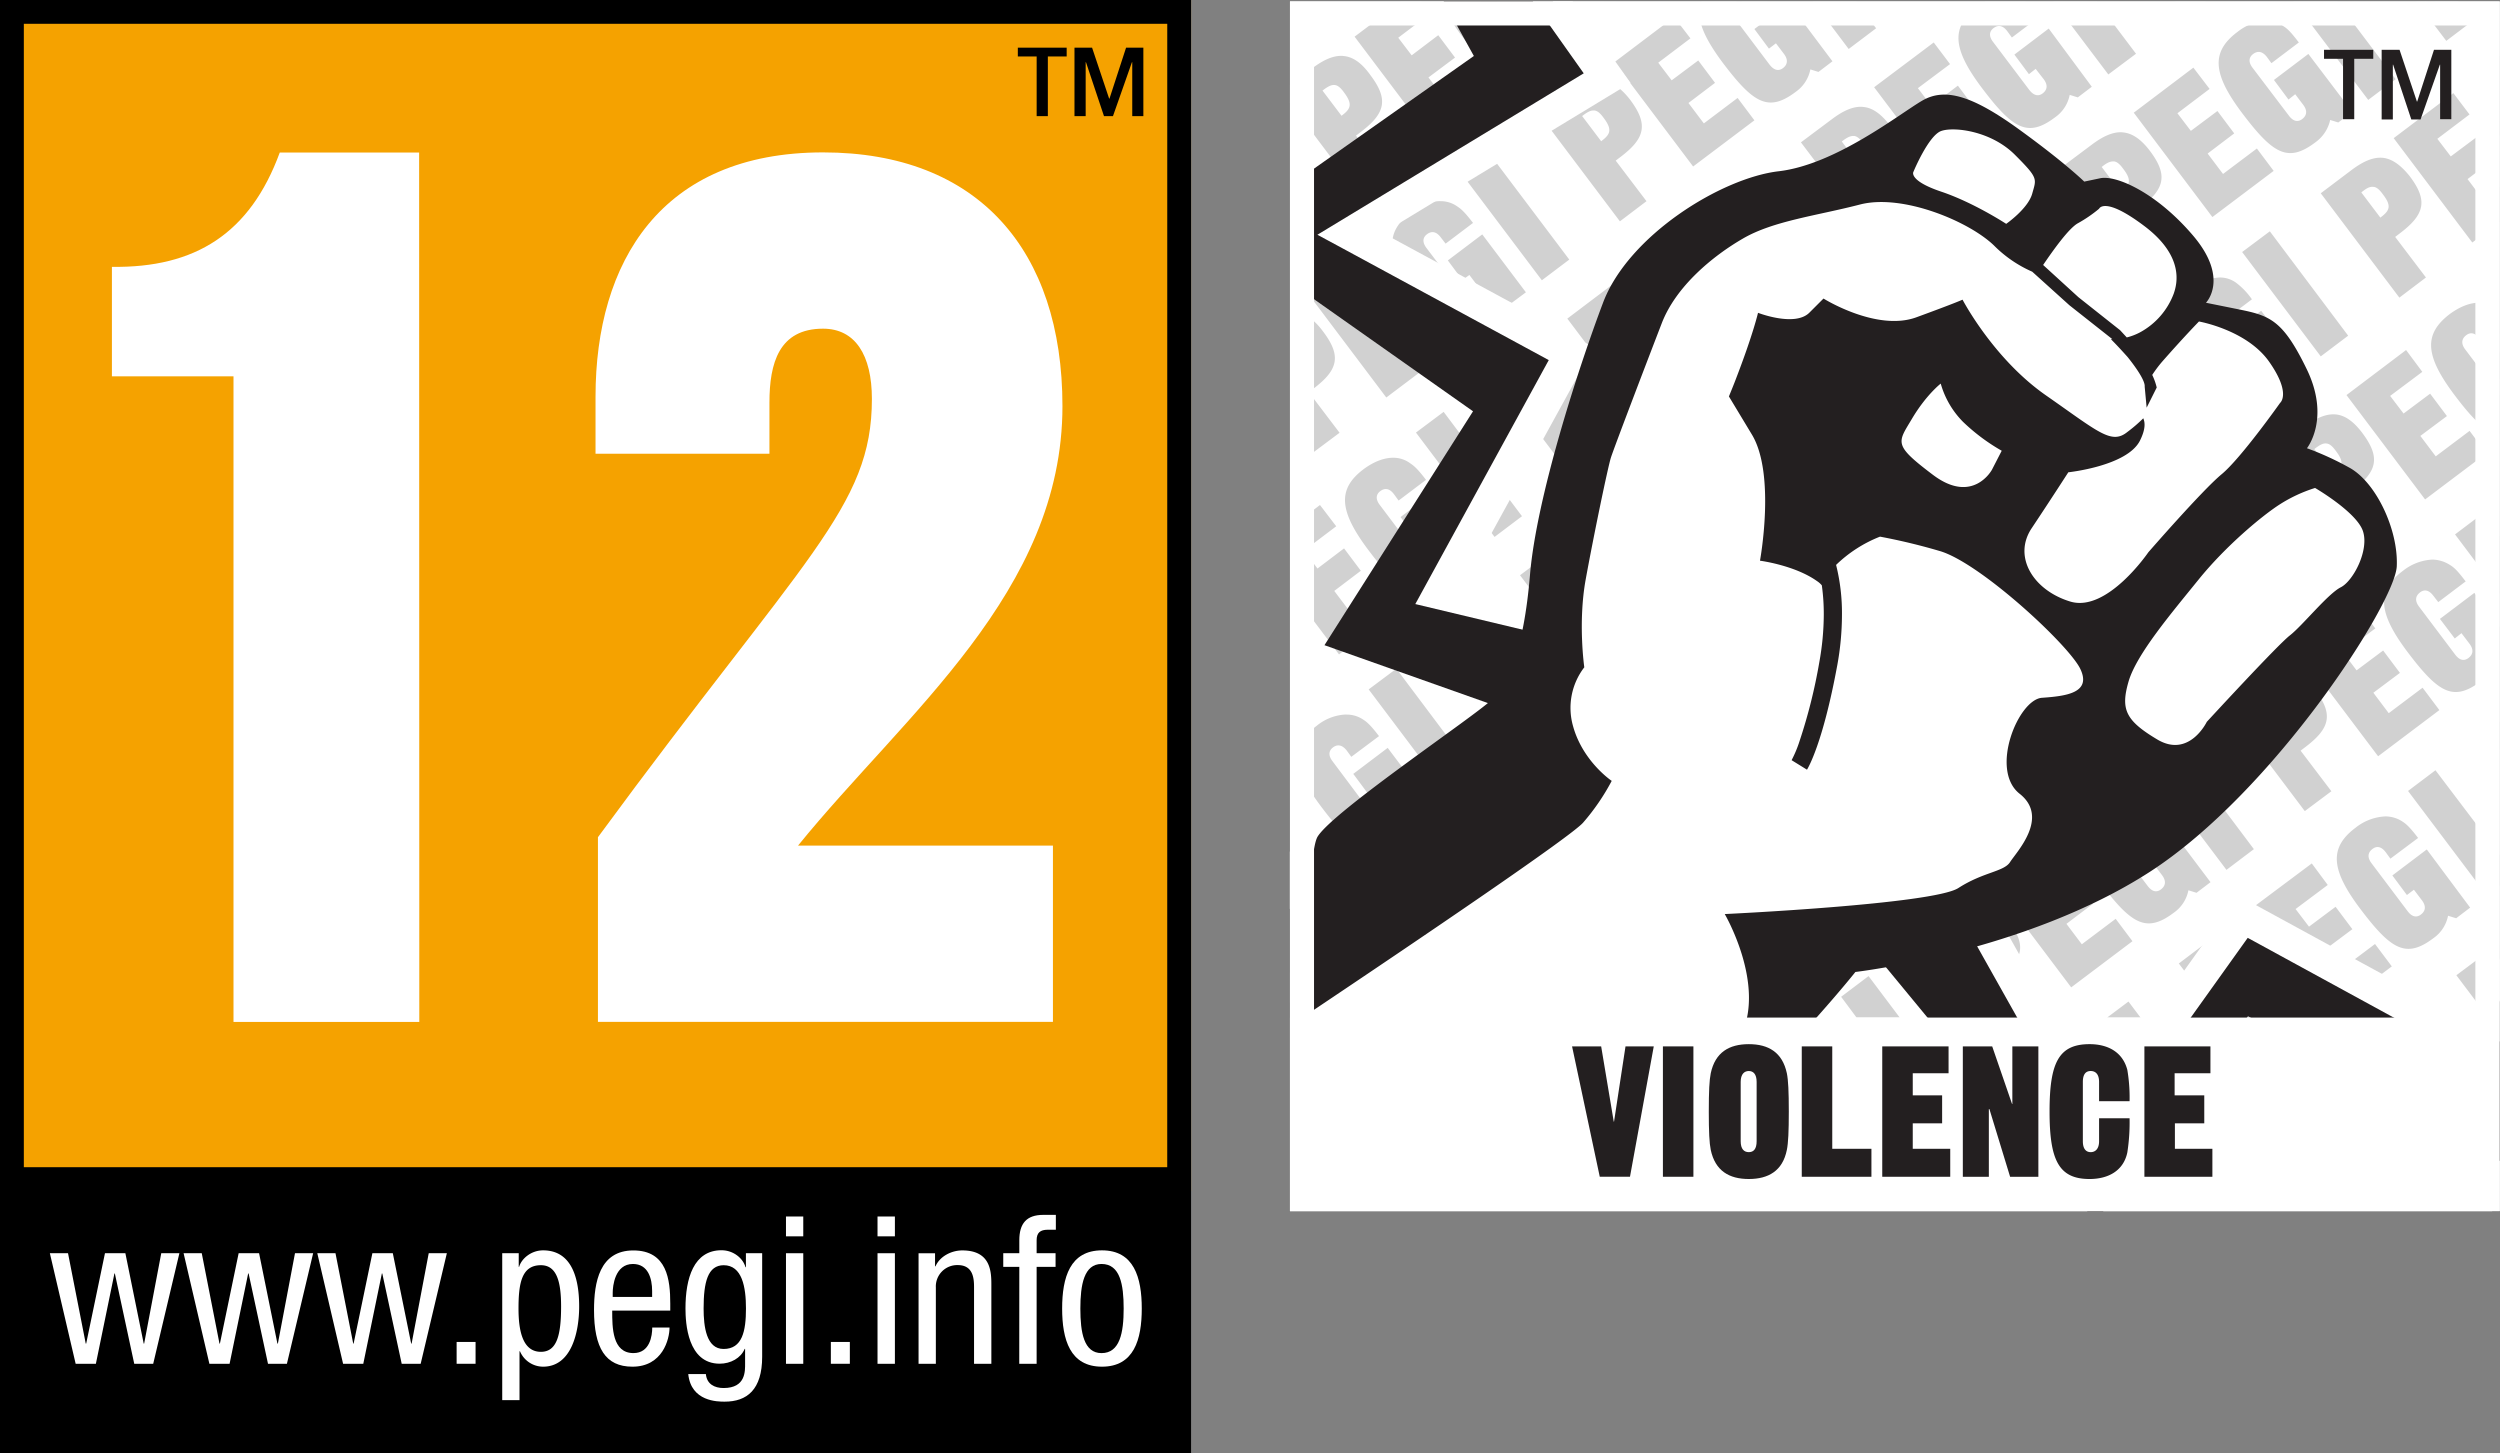 <svg xmlns="http://www.w3.org/2000/svg" xmlns:xlink="http://www.w3.org/1999/xlink" viewBox="0 0 893.57 519.38"><rect x="0" y="0" width="893.57" height="519.38" fill="#808080" stroke="none"/><defs><style>.cls-1{fill:none;}.cls-2,.cls-7{fill:#fff;}.cls-3{fill:#d1d1d1;}.cls-4{fill:#231f20;}.cls-5{clip-path:url(#clip-path);}.cls-6{fill:#f5a200;}.cls-7{fill-rule:evenodd;}</style><clipPath id="clip-path" transform="translate(0 -3.62)"><rect class="cls-1" width="426.09" height="536.12"/></clipPath></defs><g id="Layer_2" data-name="Layer 2"><g id="Layer_1-2" data-name="Layer 1"><path id="background" class="cls-2" d="M893.47,436.43H461.07V4.13h432.4Z" transform="translate(0 -3.62)"/><path id="background_letters" data-name="background letters" class="cls-3" d="M500.87,4.13l-16.7,12.6L512.27,54l21.9-16.5-6-8-12.1,9.1-5.5-7.3,9.5-7.1-6-8-9.5,7.2-4.8-6.3,11.5-8.7-3.2-4.2Zm14.6,0c1.2,3.6,3.6,7.8,7.3,12.7,11.1,14.7,16.4,17.9,26.2,10.5a12.75,12.75,0,0,0,5.2-8l2.9.9,5-3.8-9.2-12.3h-17.6l-1,.8,5.2,7,2.5-1.8,2.8,3.7c1.7,2.2,1.3,3.9-.2,5.1s-3.3,1.1-5-1.2l-10.1-13.6Zm46.5,0,6,8,9.8-7.4-.4-.5Zm46.2,0c-2.2,5.5.3,12.1,7.5,21.8,11.1,14.7,16.4,17.9,26.2,10.5a12.75,12.75,0,0,0,5.2-8l2.9.9,5-3.8-15.6-20.8L627.07,14l5.2,7,2.5-1.9,2.8,3.7c1.7,2.2,1.3,3.9-.2,5.1s-3.2,1-4.9-1.2l-12.8-17c-1.7-2.2-1.3-3.9.2-5a4.05,4.05,0,0,1,.9-.5Zm14.5,0a4.32,4.32,0,0,1,2.1,1.7l1.7,2.2,5-3.8h-8.8Zm25.3,0,12.8,17,9.8-7.4-7.2-9.6Zm61.8,0c-1,.6-2,1.2-3,1.9-9.5,7.2-9,14.9,1.6,29,11.1,14.7,16.4,17.9,26.2,10.5a12.75,12.75,0,0,0,5.2-8l2.9.9,5-3.8-15.4-20.8L720,23.13l5.2,7,2.4-1.9,2.8,3.6c1.7,2.2,1.3,3.9-.2,5.1s-3.2,1-4.9-1.2l-12.9-17.1c-1.7-2.2-1.3-3.9.2-5s3.2-1.1,4.9,1.2l1.6,2.2,9.8-7.4a24.19,24.19,0,0,0-5.1-5.5Zm24.1,0,19.7,26.1,9.9-7.4-14.1-18.7Zm43.8,0,3.8,5.1,6.8-5.1Zm42.2,0,26.6,35.2,9.8-7.4-21-27.8Zm43.8,0,10.7,14.1,9.5-7.2-5.3-7Zm-265.3,5.6-21.3,16.1,28.1,37.3,21.9-16.5-6-8L609,47.73l-5.5-7.3,9.5-7.2-6-8-9.5,7.1-4.8-6.3,11.5-8.7ZM810.27,11a18.42,18.42,0,0,0-10.5,4c-9.5,7.1-9,14.9,1.6,29,11.1,14.7,16.4,17.9,26.2,10.5a13.32,13.32,0,0,0,5.3-8l2.9.9,5-3.8-15.7-20.7-12.3,9.3,5.2,7,2.4-1.9,2.8,3.7c1.7,2.2,1.3,3.9-.2,5.1s-3.2,1.1-4.9-1.2l-12.9-17c-1.7-2.2-1.3-3.9.2-5s3.2-1.1,4.9,1.1l1.6,2.2,9.8-7.4c-2.3-3-3.8-4.8-5.5-5.8A9.35,9.35,0,0,0,810.27,11Zm-119.1,7.8-21.3,16L698,72.13l21.9-16.5-6-8-12.1,9.1-5.5-7.3,9.5-7.2-6-8-9.5,7.2-4.8-6.3,11.5-8.6Zm202.3,4.8-.9.6c-9.2,7-8.9,14.6.9,28Zm-413.5,0c-3.4-.2-6.9,1.4-10.9,4.4l-8,6.1v6.3l25.1,33.3,9.5-7.1-11-14.5,1.7-1.3c9-6.8,9.9-11.8,3.4-20.4C486.57,25.93,483.37,23.83,480,23.63Zm304,4.2-21.3,16.1,28.1,37.3,21.9-16.5-6-8-12.1,9.1-5.5-7.3,9.5-7.2-6-8-9.5,7.1-4.8-6.3,11.5-8.7Zm-211.1,4.9c-3.4-.2-6.9,1.4-10.9,4.4l-11.1,8.3L579,82.73l9.5-7.2-11-14.5,1.7-1.3c9-6.8,9.9-11.8,3.5-20.4C579.37,35,576.17,32.93,572.87,32.73ZM477,34c1.2.1,2.2,1,3.5,2.8,3.1,4.2,2.2,5.8-1,8.2l-6.8-9c1.8-1.4,3.1-2.1,4.3-2Zm399.9,2.9L855.57,53l28.1,37.3,9.8-7.4V70.43l-6,4.5-5.5-7.3,9.5-7.2-6-8-9.5,7.1-4.8-6.3,11.5-8.7Zm-211.2,4.9c-3.4-.2-6.9,1.4-10.9,4.4l-11.1,8.3,28.2,37.3,9.5-7.2-11-14.5,1.7-1.3c9-6.8,9.9-11.8,3.4-20.4C672.17,44.13,669.07,42,665.67,41.83Zm-95.9,1.3c1.2.1,2.2,1,3.5,2.8,3.1,4.2,2.2,5.8-1,8.2l-6.8-9C567.27,43.73,568.57,43,569.77,43.13Zm188.8,7.8c-3.4-.2-6.9,1.4-10.9,4.4l-11.1,8.3,28.1,37.3,9.5-7.2-11-14.5,1.7-1.3c9-6.8,10-11.8,3.5-20.4C765.07,53.13,761.87,51.13,758.57,50.93Zm-96,1.3c1.2.1,2.2,1,3.5,2.8,3.1,4.2,2.2,5.8-1,8.2l-6.8-9C660.17,52.73,661.47,52.13,662.57,52.23Zm-129.8,6.9-9.8,7.4,28.1,37.3,9.8-7.4Zm318.6.9c-3.4-.2-6.9,1.4-10.9,4.4l-11,8.3,28.1,37.3,9.5-7.2-11-14.5,1.7-1.3c9-6.8,10-11.8,3.5-20.4C857.87,62.33,854.67,60.23,851.37,60Zm-95.9,1.3c1.2.1,2.2,1,3.5,2.8,3.1,4.1,2.2,5.8-1,8.2l-6.8-9C753,61.83,754.27,61.23,755.47,61.33Zm-129.8,6.8-9.8,7.4,28,37.4,9.8-7.4Zm222.6,2.3c1.2.1,2.2,1,3.5,2.8,3.2,4.2,2.2,5.8-1,8.2l-6.8-9C845.77,70.93,847.07,70.23,848.27,70.43Zm-333.4,5.1c-3.6,0-7.2,1.6-10.5,4-9.5,7.2-9,14.9,1.6,29,11.1,14.7,16.4,17.9,26.2,10.5a12.75,12.75,0,0,0,5.2-8l2.9.9,5.1-3.8-15.6-20.7-12.3,9.3,5.2,7,2.5-1.8,2.8,3.7c1.7,2.2,1.3,3.9-.2,5.1s-3.2,1-4.9-1.2l-13-17.2c-1.7-2.2-1.3-3.9.2-5s3.2-1.1,4.9,1.2l1.7,2.2,9.8-7.4c-2.3-3-3.9-4.8-5.5-5.8A10.14,10.14,0,0,0,514.87,75.53Zm203.6,1.7-9.8,7.4,28.1,37.3,9.8-7.4Zm-257.4.7v14.6l7-5.3Zm146.6,6.7a18.42,18.42,0,0,0-10.5,4c-9.5,7.2-9,14.9,1.6,29,11.1,14.7,16.4,17.9,26.2,10.5a12.75,12.75,0,0,0,5.2-8l2.9.9,5-3.8-15.6-20.7-12.3,9.3,5.2,7,2.5-1.8,2.8,3.7c1.7,2.2,1.3,3.9-.2,5.1s-3.2,1.1-4.9-1.2l-12.8-17c-1.7-2.2-1.3-3.9.2-5.1s3.2-1.1,4.9,1.2l1.6,2.2,9.8-7.5c-2.3-3-3.9-4.8-5.5-5.8a9.52,9.52,0,0,0-6.1-2Zm203.6,1.7-9.9,7.4,28.1,37.3,9.8-7.4Zm-322.6,6-21.3,16.1,28.1,37.3,21.9-16.5-6-8-12.1,9.1-5.5-7.3,9.5-7.2-6-8-9.5,7.1-4.8-6.3,11.4-8.7Zm211.9,1.4a17.66,17.66,0,0,0-10.5,4c-9.5,7.2-9,14.9,1.6,29,11.1,14.7,16.4,17.9,26.2,10.5a12.75,12.75,0,0,0,5.2-8l2.9.9,5-3.8-15.6-20.7-12.3,9.3,5.3,7,2.5-1.9,2.8,3.7c1.7,2.2,1.3,3.9-.2,5.1s-3.2,1.1-4.9-1.2l-12.8-17c-1.7-2.2-1.3-3.9.2-5s3.2-1.1,4.9,1.2l1.6,2.2,9.8-7.4c-2.3-3-3.8-4.7-5.5-5.8a10.31,10.31,0,0,0-6.2-2.1Zm-119.1,7.7-21.3,16.1,28.1,37.3,21.9-16.5-6-8-12.1,9.1-5.5-7.3,9.5-7.2-6-8-9.5,7.2-4.8-6.3,11.5-8.7Zm211.9,1.4a18.42,18.42,0,0,0-10.5,4c-9.5,7.2-9,14.9,1.6,29,11.1,14.7,16.4,17.9,26.2,10.5a12.75,12.75,0,0,0,5.2-8l2.9.9,5-3.8-15.6-20.7-12.3,9.2,5.2,7,2.5-1.9,2.8,3.7c1.7,2.2,1.3,3.9-.2,5.1s-3.2,1.1-4.9-1.2l-12.9-17c-1.7-2.2-1.3-3.9.2-5s3.2-1.1,4.9,1.2l1.6,2.2,9.8-7.4a26,26,0,0,0-5.5-5.8,9.84,9.84,0,0,0-6-2Zm-119.1,7.7L653,126.63l28.1,37.3,21.9-16.5-6-8-12.1,9.1-5.5-7.3,9.5-7.1-6-8-9.5,7.1-4.8-6.3,11.5-8.7Zm211.9,1.3c-3.6,0-7.2,1.6-10.5,4-9.5,7.2-9,14.9,1.6,29,6.7,8.9,11.4,13.5,16.1,14.1v-14.1l-12.2-16.2c-1.7-2.2-1.3-3.9.2-5.1s3.2-1.1,4.9,1.2l1.7,2.2,5.4-4.1v-8.2a9,9,0,0,0-1-.9,12.21,12.21,0,0,0-6.2-1.9Zm-423,3.6a14.77,14.77,0,0,0-2.1.1v10.7a7.18,7.18,0,0,1,2.5,2.4c3.1,4.1,2.1,5.8-1,8.2l-1.5-2v19.7l8.2,10.9,9.5-7.1-11-14.5,1.7-1.3c9-6.8,9.9-11.8,3.4-20.4C469.67,117.73,466.47,115.63,463.17,115.43Zm304,4.2-21.3,16.1L774,173l21.9-16.5-6-8-12.1,9.1-5.5-7.3,9.5-7.2-6-8-9.5,7.1-4.8-6.3,11.5-8.7ZM556,124.43c-3.4-.2-6.9,1.4-10.9,4.4l-11.1,8.4,28.1,37.3,9.5-7.2-11-14.5,1.7-1.3c9-6.8,9.9-11.8,3.4-20.4-3.1-4.4-6.3-6.4-9.7-6.7Zm304,4.3-21.3,16.1,28.1,37.3,21.9-16.5-6-8-12.1,9.1-5.5-7.3,9.5-7.1-6-8-9.5,7.1-4.8-6.3,11.5-8.6Zm33.5.8-4.7,3.5,4.7,6.2Zm-244.6,4c-3.4-.2-6.9,1.4-10.9,4.4l-11.1,8.3,28.1,37.3,9.5-7.2-11-14.5,1.7-1.3c9-6.8,9.9-11.8,3.4-20.4-3.2-4.3-6.4-6.3-9.7-6.6Zm-95.9,1.4c1.2.1,2.2,1,3.5,2.8,3.1,4.1,2.2,5.8-1,8.2l-6.8-9c1.8-1.5,3.1-2.2,4.3-2Zm188.7,7.7c-3.4-.2-6.9,1.4-10.9,4.4l-11.1,8.3,28.1,37.3,9.5-7.2-11-14.5,1.7-1.3c9-6.8,10-11.8,3.4-20.4-3.1-4.3-6.3-6.4-9.7-6.6Zm-95.9,1.3c1.2.1,2.2,1.1,3.5,2.8,3.1,4.1,2.2,5.8-1,8.2l-6.8-9c1.8-1.4,3.1-2.1,4.3-2ZM516,150.83l-9.9,7.4,28.1,37.3,9.8-7.4Zm318.6.9c-3.4-.2-6.9,1.4-10.9,4.4l-11.1,8.4,28.1,37.3,9.5-7.2-11-14.5,1.7-1.3c9-6.8,9.9-11.8,3.5-20.4-3.3-4.4-6.5-6.5-9.8-6.7Zm-96,1.3c1.2.1,2.2,1,3.5,2.8,3.1,4.1,2.2,5.8-1,8.2l-6.8-9c1.8-1.4,3.2-2.1,4.3-2Zm-129.8,6.9-9.8,7.4,28.1,37.3,9.8-7.4Zm222.7,2.2c1.2.1,2.2,1,3.5,2.8,3.1,4.1,2.2,5.8-1,8.2l-6.8-9C829,162.73,830.27,162,831.47,162.13ZM498,167.23c-3.6,0-7.2,1.6-10.5,4-9.5,7.1-9,14.9,1.6,29,11.1,14.7,16.4,17.9,26.2,10.5a13.32,13.32,0,0,0,5.3-8l2.9.9,5-3.8-15.6-20.7-12.3,9.3,5.2,6.9,2.5-1.8,2.8,3.7c1.7,2.2,1.3,3.9-.2,5.1s-3.2,1.1-4.9-1.2l-12.8-17c-1.7-2.2-1.3-3.9.2-5s3.2-1.1,4.9,1.2l1.6,2.2,9.8-7.4c-2.3-3-3.9-4.8-5.5-5.8A10.09,10.09,0,0,0,498,167.23Zm203.6,1.7-9.8,7.4,28.1,37.3,9.8-7.4Zm-110.7,7.4c-3.6,0-7.2,1.6-10.5,4-9.5,7.2-9,14.9,1.6,29,11.1,14.7,16.4,17.9,26.2,10.5a12.75,12.75,0,0,0,5.2-8l2.9.9,5-3.8-15.6-20.7-12.3,9.3,5.2,6.9,2.5-1.9,2.8,3.7c1.7,2.2,1.3,3.9-.2,5.1s-3.2,1-4.9-1.2l-12.8-17c-1.7-2.2-1.3-3.9.2-5.1s3.2-1.1,4.9,1.2l1.7,2.2,9.8-7.4c-2.3-3-3.8-4.8-5.5-5.8a11.58,11.58,0,0,0-6.2-1.9Zm203.6,1.8-9.9,7.4,28.1,37.3,9.8-7.4Zm-322.7,6-10.7,8.1v22.1l17.5,23.2,21.9-16.5-6-8-12.1,9.1-5.5-7.3,9.5-7.2-6-8-9.5,7.2-4.8-6.4,11.5-8.7Zm211.9,1.3a17.9,17.9,0,0,0-10.5,4c-9.5,7.1-9,14.9,1.6,29,11.1,14.7,16.4,17.9,26.2,10.5a12.75,12.75,0,0,0,5.2-8l2.9.9,5-3.8-15.6-20.7-12.3,9.3,5.2,7,2.5-1.9,2.8,3.7c1.7,2.2,1.3,3.9-.2,5.1s-3.2,1.1-4.9-1.2l-12.8-17c-1.7-2.2-1.3-3.9.2-5.1s3.2-1.1,4.9,1.2l1.7,2.2,9.8-7.4c-2.3-3-3.9-4.8-5.5-5.8A10.66,10.66,0,0,0,683.67,185.43Zm203.6,1.8-9.8,7.4,16,21.3v-20.5Zm-322.7,6-21.3,16,28.2,37.3,21.9-16.5-6-8-12.1,9.1-5.5-7.3,9.5-7.1-6-8-9.5,7.1-4.8-6.3,11.5-8.7Zm211.9,1.4a18.42,18.42,0,0,0-10.5,4c-9.5,7.1-9,14.9,1.6,29,11.1,14.7,16.4,17.9,26.2,10.5a12.75,12.75,0,0,0,5.2-8l2.9.9,5-3.8-15.6-20.7-12.3,9.3,5.2,7,2.5-1.9,2.8,3.7c1.7,2.2,1.3,3.9-.2,5.1s-3.2,1.1-4.9-1.2l-12.8-17.1c-1.7-2.2-1.3-3.9.2-5s3.2-1.1,4.9,1.2l1.7,2.2,9.8-7.4c-2.3-3-3.9-4.8-5.5-5.8a10.66,10.66,0,0,0-6.2-2Zm-119,7.6-21.3,16.1,28.1,37.3,21.9-16.5-6.1-8-12,9.1-5.5-7.3,9.5-7.1-6-8-9.5,7.1-4.8-6.3,11.5-8.6Zm211.9,1.4a18.42,18.42,0,0,0-10.5,4c-9.5,7.1-9,14.9,1.6,29,11.1,14.7,16.4,17.9,26.2,10.5a13.32,13.32,0,0,0,5.3-8l1.6.5v-11.8l-9.2-12.3-12.3,9.3,5.3,7,2.4-1.9,2.8,3.7c1.7,2.2,1.3,3.9-.2,5.1s-3.2,1.1-4.9-1.2l-12.8-17c-1.7-2.2-1.3-3.9.2-5.1s3.2-1.1,4.9,1.2l1.7,2.2,9.8-7.4c-2.3-3-3.8-4.8-5.5-5.8a12,12,0,0,0-6.4-2Zm-119,7.7L729,227.43l28.1,37.3,21.9-16.5-6-8-12.1,9.1-5.4-7.3,9.5-7.1-6-8-9.5,7.1-4.8-6.3,11.5-8.6Zm-211.2,4.9c-3.4-.2-6.9,1.4-10.9,4.4l-11.1,8.4,28.1,37.3,9.5-7.2-11-14.5,1.7-1.3c9-6.8,9.9-11.8,3.4-20.4C545.67,218.53,542.47,216.43,539.17,216.23Zm304,4.3-21.3,16.1,28.1,37.3,21.9-16.5-6-8-12.1,9.1-5.5-7.3,9.5-7.1-6-8-9.5,7.1-4.8-6.4,11.5-8.6ZM632,225.33c-3.4-.2-6.9,1.4-10.9,4.4L610,238l28.1,37.3,9.5-7.1-11-14.5,1.7-1.3c9-6.8,10-11.8,3.5-20.4-3.2-4.4-6.4-6.5-9.8-6.7Zm-95.9,1.3c1.2.1,2.2,1,3.5,2.8,3.1,4.1,2.2,5.8-1,8.2l-6.8-9.1c1.8-1.4,3.1-2,4.3-1.9Zm188.8,7.8c-3.4-.2-6.9,1.4-10.9,4.4l-11.1,8.4,28.1,37.3,9.5-7.2-11-14.5,1.7-1.3c9-6.8,9.9-11.8,3.4-20.4-3.2-4.4-6.4-6.5-9.7-6.7Zm-96,1.3c1.2.1,2.2,1,3.5,2.8,3.1,4.1,2.2,5.8-1,8.2l-6.8-9c1.9-1.5,3.2-2.1,4.3-2Zm-129.8,6.9-9.9,7.4,28.1,37.3,9.8-7.4Zm318.6.9c-3.4-.2-6.9,1.4-10.9,4.4l-11.1,8.3,28.1,37.3,9.5-7.1-11-14.5,1.7-1.3c9-6.8,10-11.8,3.5-20.4-3.3-4.5-6.5-6.5-9.8-6.7Zm-95.9,1.3c1.2.1,2.2,1,3.5,2.8,3.1,4.1,2.2,5.8-1,8.2l-6.8-9c1.8-1.5,3.1-2.2,4.3-2Zm-260.7,4v1.8l.9-.7Zm130.9,2.9-9.8,7.4,28.1,37.3,9.8-7.4Zm222.6,2.2c1.2.1,2.2,1,3.5,2.8,3.2,4.1,2.2,5.8-1,8.2l-6.8-9c1.8-1.5,3.1-2.2,4.3-2ZM481.17,259a17.66,17.66,0,0,0-10.5,4c-9.5,7.2-9,14.9,1.6,29,11.1,14.7,16.4,17.9,26.2,10.5a12.75,12.75,0,0,0,5.2-8l2.9.9,5-3.8L496,270.93l-12.3,9.3,5.2,7,2.5-2,2.8,3.7c1.7,2.2,1.3,3.9-.2,5.1s-3.3,1-4.9-1.2l-12.8-17.1c-1.7-2.2-1.3-3.9.2-5s3.2-1,4.9,1.2l1.6,2.2,9.9-7.4c-2.3-3-3.9-4.8-5.5-5.8a10.56,10.56,0,0,0-6.2-1.9Zm203.6,1.8-9.8,7.4,28.1,37.3,9.8-7.4Zm208.7.8-4.9,3.7,4.9,6.5ZM574,268.13a18.16,18.16,0,0,0-10.5,4c-9.5,7.1-9,14.9,1.6,29,11.1,14.7,16.4,17.9,26.2,10.5a12.75,12.75,0,0,0,5.2-8l2.9.9,5-3.8-15.5-20.8-12.3,9.3,5.2,7,2.5-1.8,2.8,3.7c1.7,2.2,1.3,3.9-.2,5.1s-3.2,1.1-4.9-1.2l-12.8-17c-1.7-2.2-1.3-3.9.2-5s3.2-1.1,4.9,1.2l1.7,2.2,9.8-7.4c-2.3-3-3.8-4.8-5.5-5.8a10.59,10.59,0,0,0-6.3-2.1Zm203.6,1.7-9.9,7.4,28.1,37.3,9.8-7.4Zm-110.7,7.4a17.66,17.66,0,0,0-10.5,4c-9.5,7.2-9,14.9,1.6,29,11.1,14.7,16.4,17.9,26.2,10.5a12.75,12.75,0,0,0,5.2-8l2.9.9,5-3.8-15.6-20.7-12.3,9.3,5.2,7,2.5-1.8,2.8,3.7c1.7,2.2,1.3,3.9-.2,5.1s-3.2,1-4.9-1.2l-12.8-17c-1.7-2.2-1.3-3.9.2-5s3.2-1.1,4.9,1.2l1.7,2,9.9-7.4c-2.3-3-3.9-4.8-5.5-5.8A10.7,10.7,0,0,0,666.87,277.23Zm203.6,1.7-9.8,7.4,28.1,37.3,4.8-3.6v-10.6Zm-322.7,6L526.47,301l28.1,37.3,21.9-16.5-6-8-12.1,9.1-5.5-7.3,9.5-7.1-6-8-9.5,7.2-4.8-6.3,11.5-8.7Zm211.9,1.4a17.66,17.66,0,0,0-10.5,4c-9.5,7.2-9,14.9,1.6,29,11.1,14.7,16.4,17.9,26.2,10.5a12.75,12.75,0,0,0,5.2-8l2.9.9,5-3.8-15.6-20.7-12.3,9.3,5.2,7,2.5-1.9,2.8,3.7c1.7,2.2,1.3,3.9-.2,5.1s-3.2,1.1-4.9-1.2l-12.9-17c-1.7-2.2-1.3-3.9.2-5s3.2-1.1,4.9,1.2l1.6,2.2,9.8-7.4c-2.3-3-3.8-4.7-5.5-5.8a8.82,8.82,0,0,0-6-2.1Zm-296.1,5.1-2.5,1.9v12.5l8.5-6.4Zm177.1,2.6-21.3,16.1,28.1,37.3,21.9-16.5-6-8-12.1,9.1-5.5-7.3,9.5-7.2-6-8-9.5,7.2-4.8-6.4,11.5-8.6Zm211.8,1.4a18.42,18.42,0,0,0-10.5,4c-9.5,7.1-9,14.9,1.6,29,11.1,14.7,16.4,17.9,26.2,10.5a12.75,12.75,0,0,0,5.2-8l2.9.9,5-3.8-15.5-20.8-12.3,9.3,5.2,7,2.5-1.9,2.8,3.7c1.7,2.2,1.3,3.9-.2,5.1s-3.2,1.1-4.9-1.2l-12.8-17c-1.7-2.2-1.3-3.9.2-5.1s3.2-1.1,4.9,1.2l1.6,2.2,9.9-7.4c-2.3-3-3.9-4.8-5.5-5.8A11.09,11.09,0,0,0,852.47,295.43Zm-119,7.7-21.3,16.1,28.1,37.3,21.9-16.5-6-8-12.1,9.1-5.5-7.3,9.5-7.2-6-8-9.5,7.1-4.8-6.3,11.5-8.6Zm-255.9,1.6-12.1,9.1-4.5-5.9v20.5l.6.9,21.9-16.5Zm44.7,3.2c-3.4-.2-6.9,1.4-10.9,4.4l-11.1,8.4,28.1,37.3,9.5-7.1-11-14.5,1.7-1.3c9-6.8,9.9-11.8,3.4-20.4-3.1-4.5-6.3-6.5-9.7-6.8Zm304,4.3-21.4,16,28.1,37.3,21.9-16.5-6-8-12.1,9.1-5.5-7.3,9.5-7.1-6-8-9.5,7.1-4.8-6.3,11.5-8.6ZM615.17,317c-3.4-.2-6.9,1.4-10.9,4.4l-11.1,8.3,28.1,37.3,9.5-7.2-11-14.5,1.7-1.3c9-6.8,9.9-11.8,3.5-20.4-3.3-4.3-6.5-6.3-9.8-6.6Zm-95.9,1.3c1.2.1,2.2,1,3.5,2.8,3.1,4.1,2.2,5.8-1,8.2l-6.8-9c1.8-1.4,3.1-2.1,4.3-2Zm188.7,7.8c-3.4-.2-6.9,1.4-10.9,4.4l-11.1,8.4,21.5,28.4h14.9l-9.7-12.8,1.7-1.3c9-6.8,10-11.8,3.5-20.4C714.47,328.43,711.37,326.33,708,326.13Zm-95.9,1.3c1.2.1,2.2,1,3.5,2.8,3.1,4.1,2.2,5.8-1,8.2l-6.8-9c1.8-1.4,3.1-2.1,4.3-2Zm-129.8,6.9-9.9,7.4,19.3,25.6h15.4Zm318.5.9c-3.4-.2-6.9,1.4-10.9,4.4l-11.1,8.4,14.6,19.4h14.9l-2.9-3.7,1.7-1.3c9-6.8,9.9-11.8,3.4-20.4-3.1-4.5-6.3-6.6-9.7-6.8Zm-95.9,1.3c1.2.1,2.2,1,3.5,2.8,3.1,4.1,2.2,5.8-1,8.2l-6.8-9c1.9-1.4,3.1-2.1,4.3-2Zm188.6,4.7a39.92,39.92,0,0,0-4.4,2.7l-11.1,8.3,11.3,15h4.1v-14.3l-.8-1.1c.3-.2.5-.3.8-.5v-10.1Zm-318.4,2.2-9.9,7.4,12.4,16.5H593Zm222.6,2.2c1.2.1,2.2,1,3.5,2.8,3.2,4.1,2.2,5.8-1,8.2l-6.8-9c1.9-1.5,3.2-2.1,4.3-2Zm-333.4,5.2a11.27,11.27,0,0,0-3.2.5v10.6c1.1-.2,2.3.3,3.4,1.8l1.6,2.2,9.9-7.4a26,26,0,0,0-5.5-5.8,9.9,9.9,0,0,0-6.2-1.9Zm203.6,1.7-9.8,7.4,5.5,7.4H679Zm-110.7,7.4a18.16,18.16,0,0,0-10.5,4,29,29,0,0,0-3.6,3.4h25.7c-2.2-2.9-3.7-4.6-5.3-5.6a11.21,11.21,0,0,0-6.3-1.8Zm203.6,1.7-7.6,5.7h11.9Zm-281.6,1-6.2,4.7h9.7Zm380.8,3.2-1.9,1.4h3Z" transform="translate(0 -3.62)"/><g id="shockwave"><path class="cls-4" d="M516,4.13l10.8,19.5-65.7,46.3v34.6l65.4,46.1-53.1,83.6,108.7,38.5-6.6,103.5,94.8-31.5,75.8,91.9h5.6l51.8-69.8,90,51.8v-57.5l-7.1,16.5-84.7-46.2L749,405.33,697.07,313l-92.8,27,5.7-101.3-95.3-22.8,47-85.6-79-42.8,91.9-55.7L555,4.13Z" transform="translate(0 -3.62)"/><path class="cls-2" d="M547.87,4.13l18.2,25.7-95.2,57.7,8.9,4.8,73.8,40-47.7,87.2,98,23.4L598,347.63l96.2-28,54.1,96.3,55.1-77.1,85.7,46.8,4.3-10v-29.4l-9.9,23-83.6-45.6-50.4,70.6-49.6-88.4-89.3,26,5.5-98-92.6-22.1,46.1-84-75.3-40.8,88.5-53.7-20.7-29.1Z" transform="translate(0 -3.62)"/></g><g id="fist"><path class="cls-2" d="M607.47,417.33s38.2-48.6,46.4-58.1,12.6-14.9,12.6-14.9,58.1-6.8,100.8-34.5,84.2-93,84.7-105.6-7.2-29.3-16.6-34.2a97.2,97.2,0,0,0-14.3-6.6s8.2-10.3-.1-27.4-12.6-18.4-23.6-20.6l-11-2.2s8.2-8.3-4.4-23.2-26.3-20.9-31.8-19.8l-5.5,1.1s-6.6-6.6-22.5-18.1-25.3-14.4-32.9-9.9-29.4,22.1-49.1,24.4-51.5,22.2-60.2,45.4-22.9,67.5-25,93.9-7.6,37.6-13,43.1-65.2,49-70.6,57.9,0,119.8,0,119.8l128.3-.1Z" transform="translate(0 -3.62)"/><path class="cls-4" d="M836.67,213.53c-4.6,2.3-13.7,13.7-18.2,17.2s-29.7,30.9-29.7,30.9-6.3,13.1-17.7,6.3-13.1-10.8-10.3-20.6,15.4-24.6,25.1-36.6,22.8-22.9,29.1-26.9a52.61,52.61,0,0,1,12.5-5.8s14.8,8.6,17.1,15.4-3.4,17.8-7.9,20.1m-124.7-42s-6.8,12.6-21.1,1.8-12.6-11.4-7.5-20,10.3-12.6,10.3-12.6a31.67,31.67,0,0,0,8,13.7,69.88,69.88,0,0,0,13.8,10.3Zm65-63a26.17,26.17,0,0,1-12.1,13.9,20.7,20.7,0,0,1-4.7,1.8l-2.4-2.6c-.4-.3-14.9-11.8-14.9-11.8l-12.6-11.5c3.8-5.6,9.2-13.1,12.4-14.9a48.67,48.67,0,0,0,7.6-5.2s1.9-4.6,16.2,6.2,11.7,20.6,10.5,24.1m-59.9-24.9s-11.6-7.6-23.2-11.5-10-7-10-7,5.4-13.1,10-14.7,17.8,0,26.3,8.5,7.7,8.5,6.2,13.9-9.3,10.8-9.3,10.8m122.4,87a105.07,105.07,0,0,0-14.9-6.8s8.5-10.6-.1-28.3-13.2-19.1-24.6-21.4l-11.4-2.3s8.5-8.6-4.6-24-27.5-21.7-33.2-20.5l-5.7,1.2s-6.9-6.8-23.5-18.8-26.3-14.8-34.3-10.2-30.9,22.9-51.4,25.3-53.7,22.9-62.8,47-23.8,69.8-26.1,97.2-7.9,38.9-13.6,44.6-56.6,39.8-62.3,49c-2.8,4.5-3.8,34.6-4.1,63.8,41.8-28,94.9-64,99-68.8a78.69,78.69,0,0,0,10.2-14.9s-10.3-6.9-13.8-19.5a23.81,23.81,0,0,1,4-21.1s-2.3-16,.5-31.4,7.9-40,9-43.5,13.1-34.9,18.2-48.1,18.2-24,29.1-30.3,26.3-8.1,41.7-12.1,39.4,6.2,48.1,14.8a44.33,44.33,0,0,0,13.5,9.2l13.3,12,15.2,12,.1.1h-.5c2.2,2.2,4.2,4.4,6,6.4,3.6,4.5,6.3,8.7,6.1,10.6l.7,7.5,3.6-7.2a21.81,21.81,0,0,0-1.6-4.5,42.91,42.91,0,0,1,3.6-4.8c8-9.1,13.1-14.3,13.1-14.3s17.1,3,25.1,14.4,3.9,14.7,3.9,14.7-14,19.8-20.9,25.5-26.2,27.9-26.2,27.9-14.7,21.6-27.9,17.6-20.6-16-13.8-26.2,13.1-20,13.1-20,21-2.2,25.6-11.3c2-4,1.9-6.4,1.2-8a52.69,52.69,0,0,1-5.7,4.9c-5.7,4.6-10.3,0-29.1-13.1s-29.8-34.2-29.8-34.2-2.3,1.1-16.5,6.3-33.2-6.7-33.2-6.7l-5.1,5.1c-5.2,5.1-18.3,0-18.3,0s-1.7,7.4-7.4,22.3c-1.5,4-2.5,6.3-3,7.6l8.2,13.6c8.6,14.2,2.9,45.1,2.9,45.1s12.4,1.6,20.4,7.3a8,8,0,0,1,1.7,1.5,74.08,74.08,0,0,1,.7,10.5,96.89,96.89,0,0,1-1.6,17,191.08,191.08,0,0,1-7,28,43,43,0,0,1-2.9,7l5.5,3.4c.3-.5,5.6-9.1,10.8-37.2a101,101,0,0,0,1.7-18.2,71.05,71.05,0,0,0-2.1-17.8,47.5,47.5,0,0,1,15.7-10.1,215.46,215.46,0,0,1,21.2,5.1c14.3,4,46.3,33.6,50.4,42.2s-5.2,9.7-13.7,10.3-18.8,25.8-8,34.3-1.2,20.9-3.4,24.4-9.5,3.5-18.5,9.3-83.5,9.3-83.5,9.3,14.8,25.3,5.7,43.6c-4.5,9-34,33.5-63.1,56.2l39.2,2.1,3.4-5.7s39.8-50.4,48.4-60.1,13.1-15.4,13.1-15.4,60.6-7,105.1-35.7,87.8-96.2,88.4-109.3-7.5-30.3-17.2-35.4" transform="translate(0 -3.62)"/></g><path id="border" class="cls-2" d="M884.77,427.83H469.67V12.73h415.1Zm-423.7,8.7h432.4V4.13H461.07Z" transform="translate(0 -3.62)"/><rect id="label_background" data-name="label background" class="cls-2" x="461.07" y="363.71" width="429.7" height="69.2"/><path id="TM" class="cls-4" d="M876.17,46.23h-4V26.73h-.1l-6.9,19.6h-3.3l-6.5-19.6h-.1v19.6h-4V21.43h6.4l6.2,18.5h.1l6-18.5h6.2Zm-27.9-24.8v3.2h-6.8v21.6h-4V24.63h-6.8v-3.2Z" transform="translate(0 -3.62)"/><g id="VIOLENCE"><path class="cls-4" d="M581,377.63h10.1l-8.5,46.6h-10.8l-9.9-46.6h10.4l4.5,26.9h.1Z" transform="translate(0 -3.62)"/><path class="cls-4" d="M594.37,377.63h10.9v46.6h-10.9Z" transform="translate(0 -3.62)"/><path class="cls-4" d="M644,424.23v-46.6h10.9v36.6h14v10Z" transform="translate(0 -3.62)"/><path class="cls-4" d="M672.77,424.23v-46.6h23.7v9.6h-12.8v7.9h10.5v10h-10.5v9.1h13.4v10Z" transform="translate(0 -3.62)"/><path class="cls-4" d="M622.17,411.53c0,2.8,1.2,3.9,2.9,3.9s2.8-1.1,2.8-3.9v-21.2c0-2.8-1.2-3.9-2.8-3.9s-2.9,1.1-2.9,3.9Zm-10.7-24.3c1.6-7.5,6.6-10.4,13.6-10.4s12,2.9,13.6,10.4c.5,2.4.7,6.6.7,13.7s-.2,11.3-.7,13.7c-1.5,7.5-6.6,10.4-13.6,10.4s-12-2.9-13.6-10.4c-.5-2.4-.7-6.5-.7-13.7s.2-11.3.7-13.7" transform="translate(0 -3.62)"/><path class="cls-4" d="M701.57,424.23v-46.6h10.5l7.1,20.6h.1v-20.6h9.3v46.6h-10.1l-7.4-24.2h-.2v24.2Z" transform="translate(0 -3.62)"/><path class="cls-4" d="M744.47,411.53c0,2.8,1.2,3.9,2.8,3.9s3-1.1,3-3.9v-8.2h10.9a70.8,70.8,0,0,1-.8,12.2c-1.4,6.7-7,9.5-13.5,9.5-11,0-14.3-6.7-14.3-24.1s3.2-24.1,14.3-24.1c6.4,0,11.8,2.7,13.5,9.2a59.71,59.71,0,0,1,.8,11.2h-10.9v-6.9c0-2.8-1.3-3.9-3-3.9s-2.8,1.1-2.8,3.9Z" transform="translate(0 -3.62)"/><path class="cls-4" d="M766.47,424.23v-46.6h23.6v9.6h-12.8v7.9h10.6v10h-10.5v9.1h13.4v10Z" transform="translate(0 -3.62)"/></g><g class="cls-5"><rect class="cls-6" width="425.72" height="425.72"/></g><g class="cls-5"><path class="cls-2" d="M149.87,368.88H83.46V138.13H40V99c29.81.42,49.39-11.93,60-40.87h49.81Z" transform="translate(0 -3.62)"/></g><g class="cls-5"><path class="cls-2" d="M376.35,305.86v63H213.72v-66C287.79,202,311.64,185,311.64,146.22c0-15.75-6-25.12-17.46-25.12-15.75,0-19.16,12.34-19.16,26.4v18.3H212.86V145.37c0-48.11,23.41-87.28,81.32-87.28,55.35,0,85.57,34.91,85.57,90.69,0,66.41-56.19,109.83-94.51,157.08Z" transform="translate(0 -3.62)"/></g><g class="cls-5"><path d="M0,523H425.72V3.62H0m417.2,417.2H8.52V12.13H417.21Z" transform="translate(0 -3.62)"/></g><g class="cls-5"><path d="M381.26,20.66v3.15h-6.73V45.14h-4V23.81h-6.73V20.66ZM408.7,45.14h-4V25.86h-.12l-6.78,19.28H394.6l-6.44-19.28h-.11V45.14h-4V20.66h6.29l6.1,18.21h.12l5.93-18.21h6.18V45.14Z" transform="translate(0 -3.62)"/></g><g class="cls-5"><polygon class="cls-2" points="27.04 487.45 34.27 487.45 40.9 455.17 41.05 455.17 47.98 487.45 54.76 487.45 64.12 447.93 57.64 447.93 51.52 480.25 51.37 480.25 44.81 447.93 37.52 447.93 30.8 480.25 30.65 480.25 24.31 447.93 17.82 447.93 27.04 487.45"/></g><g class="cls-5"><polygon class="cls-2" points="74.84 487.45 82.06 487.45 88.7 455.17 88.86 455.17 95.79 487.45 102.55 487.45 111.93 447.93 105.44 447.93 99.32 480.25 99.16 480.25 92.6 447.93 85.3 447.93 78.6 480.25 78.45 480.25 72.11 447.93 65.62 447.93 74.84 487.45"/></g><g class="cls-5"><polygon class="cls-2" points="122.63 487.45 129.85 487.45 136.49 455.17 136.64 455.17 143.58 487.45 150.36 487.45 159.72 447.93 153.24 447.93 147.12 480.25 146.97 480.25 140.4 447.93 133.1 447.93 126.39 480.25 126.25 480.25 119.91 447.93 113.41 447.93 122.63 487.45"/></g><g class="cls-5"><rect class="cls-2" x="163.21" y="479.65" width="6.77" height="7.8"/></g><g class="cls-5"><path class="cls-7" d="M185.33,471.33c0-9,1.1-15.49,8-15.49,5.75,0,7.22,6.06,7.22,14.74,0,10.18-1.47,16.22-7.22,16.22-6.64,0-8-7.81-8-15.47m-5.83,32.73h6.19V486.59h.16a9,9,0,0,0,8.26,5.52c10.24,0,12.9-12.54,12.9-21.53,0-11.71-3.53-20.05-12.9-20.05-4.28,0-7.74,3-8.56,5.9h-.14v-4.88h-5.9v52.51Z" transform="translate(0 -3.62)"/></g><g class="cls-5"><path class="cls-7" d="M219,467.19v-1.48c0-2.34.73-10.31,7.22-10.31,5.47,0,6.87,5.22,6.87,9.65v2.14Zm20.57,4.87v-2.5c0-8.49-1.11-19-13.2-19S212.32,462,212.32,471.85c0,13.56,4.06,20.26,13.73,20.26,10.76,0,13.26-9.8,13.26-14h-6.18c0,2.94-.83,9.14-6.72,9.14-7.59,0-7.59-9.14-7.59-15.19Z" transform="translate(0 -3.62)"/></g><g class="cls-5"><path class="cls-7" d="M258.63,455.84c6.64,0,8,7.81,8,15.49,0,8.09-1.32,14.45-8,14.45-6.17,0-7.14-8-7.14-14.45,0-9.43,1.47-15.49,7.22-15.49m13.78-4.29h-5.88v5h-.16c-.8-3.11-4.27-6.06-8.55-6.06-10,0-12.89,10.1-12.89,20.8,0,5.23.73,19.75,12.23,19.75,3.9,0,7.58-2,8.93-5.3h.15v5.16c0,2.73.29,8.84-7.69,8.84-3.24,0-6-1.4-6.33-5H246c1,9.87,10.55,9.87,13,9.87,8,0,13.42-4.27,13.42-16.07v-37Z" transform="translate(0 -3.62)"/></g><g class="cls-5"><path class="cls-7" d="M280.93,491.08h6.18V451.56h-6.18Zm0-45.56h6.18v-7.09h-6.18Z" transform="translate(0 -3.62)"/></g><g class="cls-5"><rect class="cls-2" x="296.97" y="479.65" width="6.79" height="7.8"/></g><g class="cls-5"><path class="cls-7" d="M313.65,491.08h6.21V451.56h-6.21Zm0-45.56h6.21v-7.09h-6.21Z" transform="translate(0 -3.62)"/></g><g class="cls-5"><path class="cls-2" d="M328.32,491.08h6.18V463.8a7.63,7.63,0,0,1,7.84-8c5.59,0,5.81,4.94,5.81,8v27.28h6.19v-28c0-4.63,0-12.53-10.39-12.53-3.83,0-8,2.07-9.58,5.69h-.16v-4.67h-5.89v39.53Z" transform="translate(0 -3.62)"/></g><g class="cls-5"><path class="cls-2" d="M364.31,491.08h6.21V456.43h6.77v-4.88h-6.77v-4.63c0-2.73,1.33-3.76,4-3.76h2.87v-5.31h-4.5c-6,0-8.56,3.1-8.56,9.07v4.63h-5.74v4.88h5.74Z" transform="translate(0 -3.62)"/></g><g class="cls-5"><path class="cls-7" d="M379.64,471.33c0,11.12,2.82,20.78,14.24,20.78s14.22-9.66,14.22-20.78-2.8-20.8-14.22-20.8-14.24,9.65-14.24,20.8m14.08,15.93c-6.34,0-7.57-7.4-7.57-15.93s1.32-15.93,7.57-15.93c6.65,0,7.91,7.36,7.91,15.93s-1.33,15.93-7.91,15.93" transform="translate(0 -3.62)"/></g></g></g></svg>